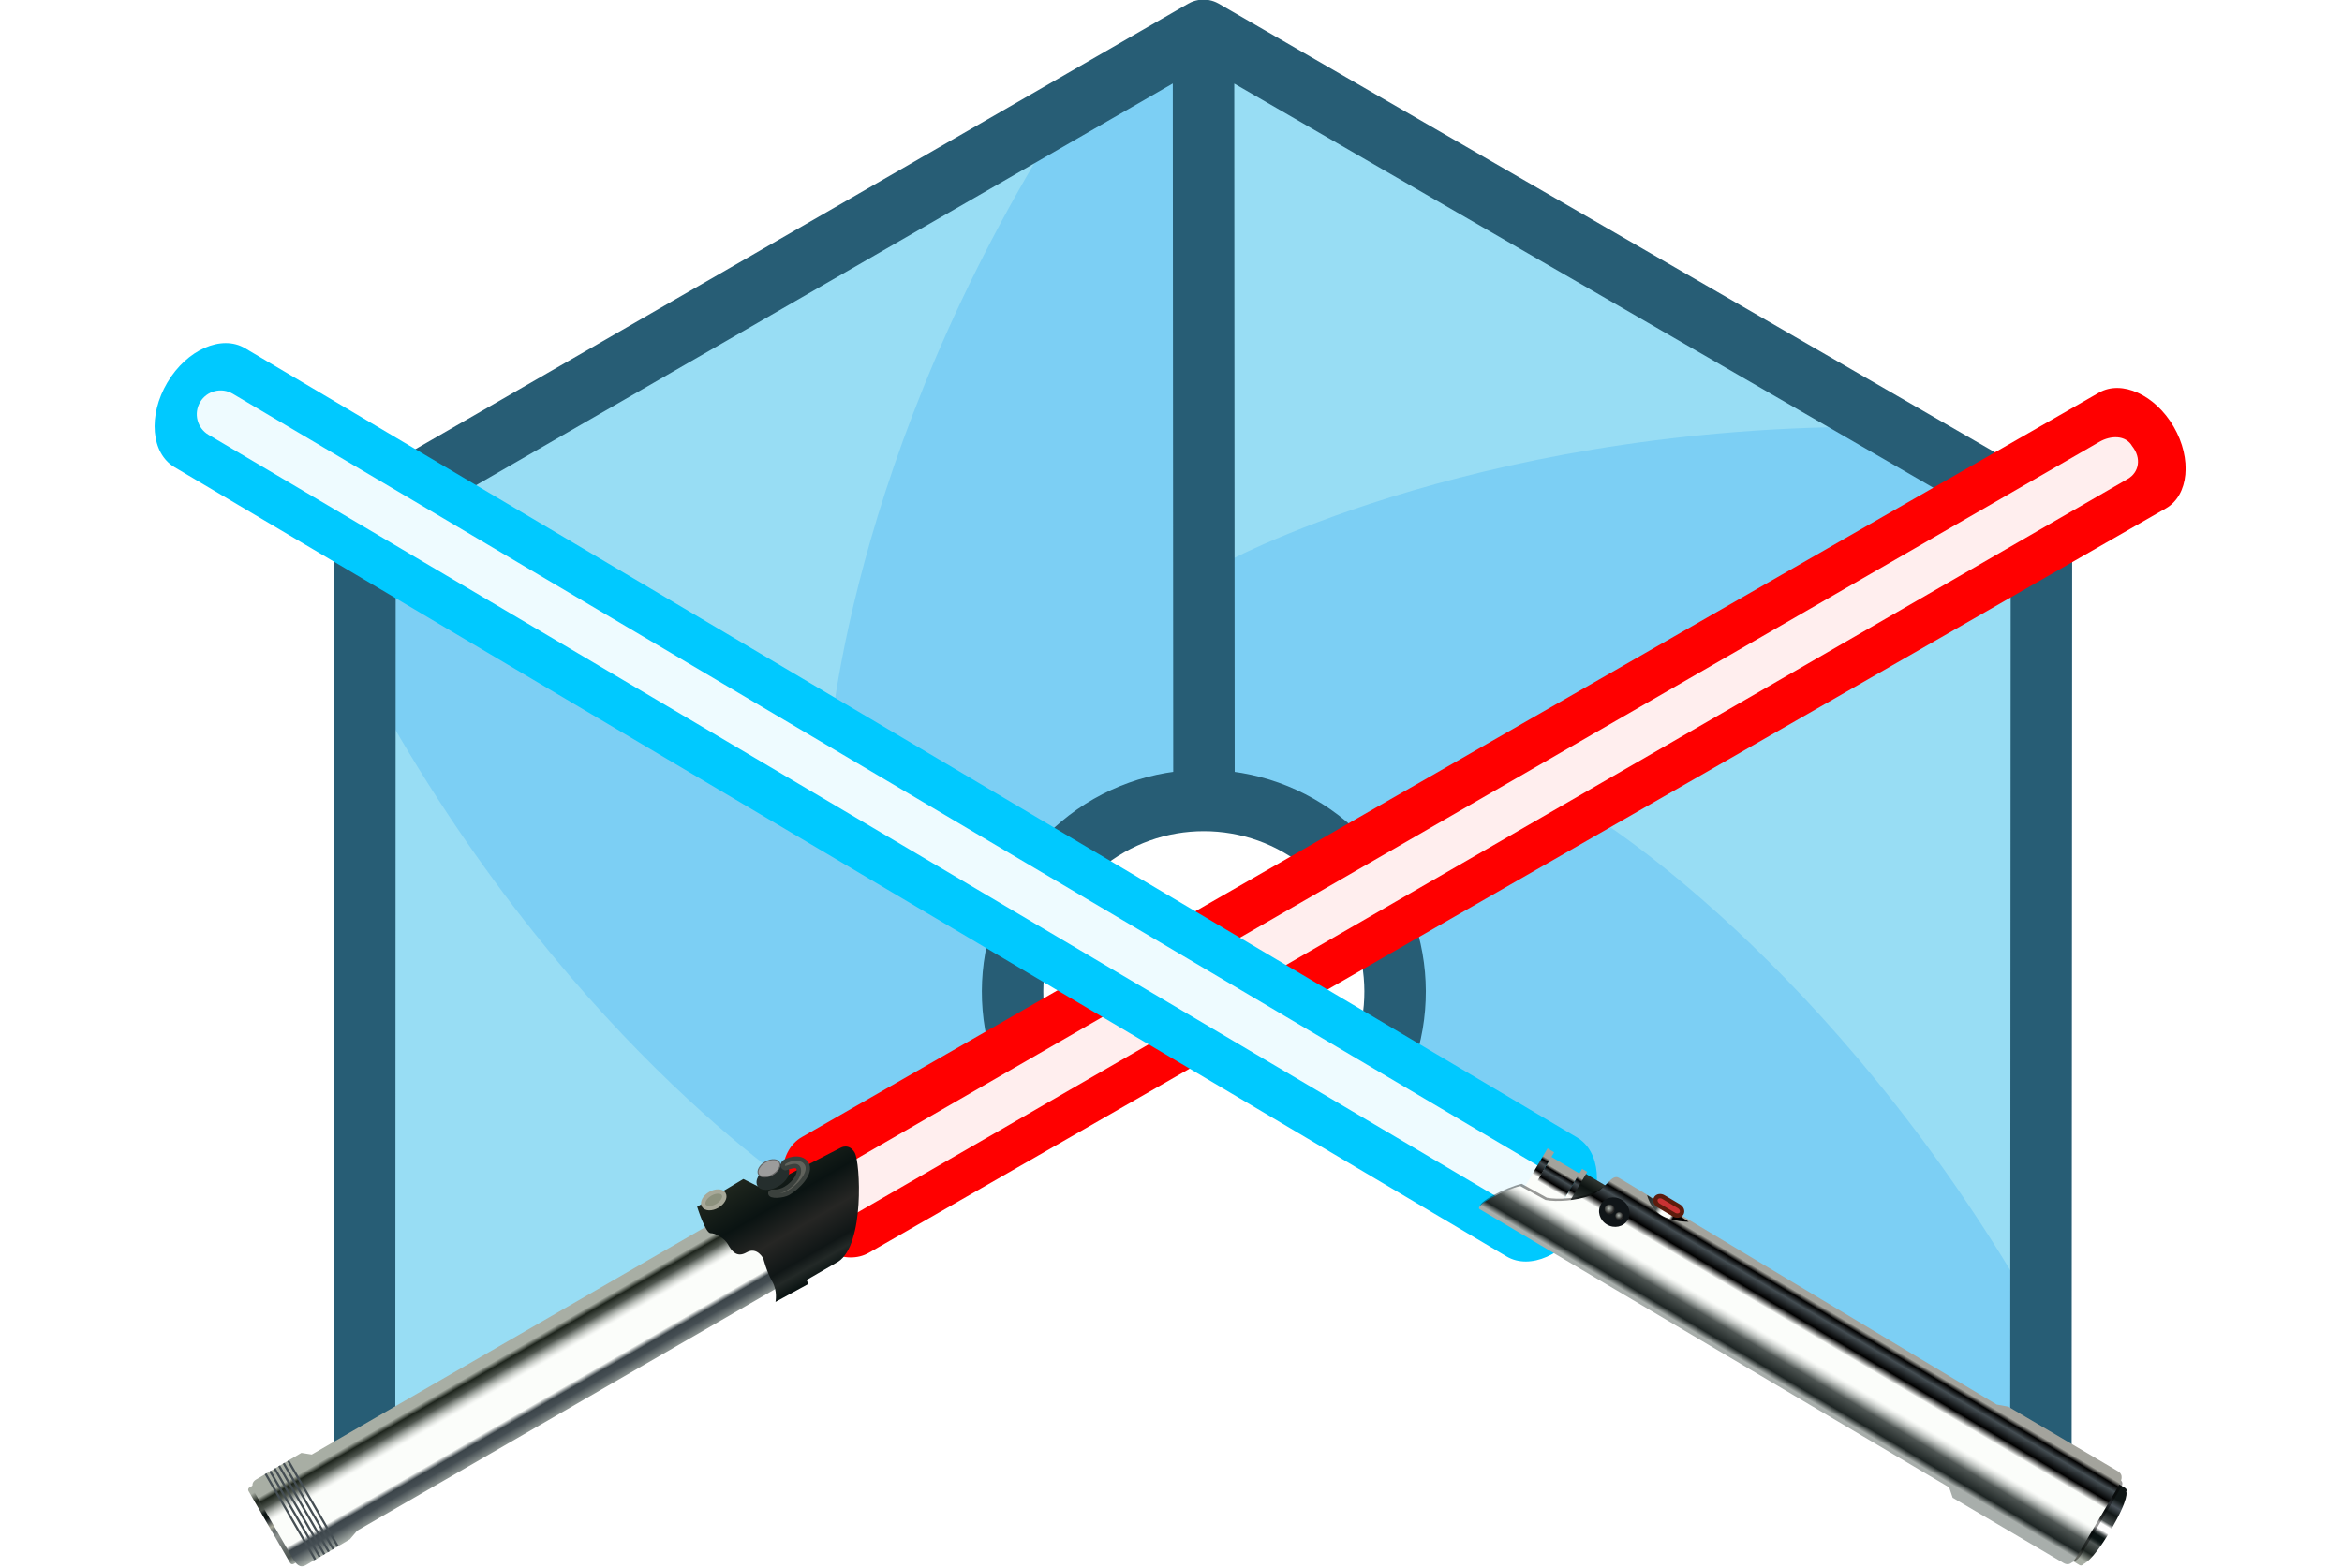 <?xml version="1.0" encoding="UTF-8" standalone="no"?>
<!-- Created with Inkscape (http://www.inkscape.org/) -->

<svg
   xmlns:dc="http://purl.org/dc/elements/1.1/"
   xmlns:cc="http://creativecommons.org/ns#"
   xmlns:rdf="http://www.w3.org/1999/02/22-rdf-syntax-ns#"
   xmlns:svg="http://www.w3.org/2000/svg"
   xmlns="http://www.w3.org/2000/svg"
   xmlns:xlink="http://www.w3.org/1999/xlink"
   xmlns:sodipodi="http://sodipodi.sourceforge.net/DTD/sodipodi-0.dtd"
   xmlns:inkscape="http://www.inkscape.org/namespaces/inkscape"
   width="113.475mm"
   height="75.98mm"
   viewBox="0 0 113.475 75.98"
   version="1.1"
   id="svg3673"
   inkscape:version="0.92.3 (2405546, 2018-03-11)"
   sodipodi:docname="icestudio-jedi-collection.svg">
  <defs
     id="defs3667">
    <filter
       style="color-interpolation-filters:sRGB"
       id="Gaussian_Blur-3-7">
      <feGaussianBlur
         in="SourceGraphic"
         stdDeviation="1.5"
         id="feGaussianBlur6-6-4" />
    </filter>
    <linearGradient
       inkscape:collect="always"
       xlink:href="#SVGID_1_"
       id="linearGradient3446"
       gradientUnits="userSpaceOnUse"
       gradientTransform="matrix(2.024,3.5,3.5,-2.024,-403.03,-1218.215)"
       x1="415.87"
       y1="-48"
       x2="419.625"
       y2="-48" />
    <linearGradient
       gradientTransform="matrix(0.62,0.784,0.784,-0.62,-212.633,-291.693)"
       gradientUnits="userSpaceOnUse"
       id="SVGID_1_"
       y2="-48"
       x2="419.625"
       y1="-48"
       x1="415.87">
      <stop
         offset="0.06"
         style="stop-color:#a8aea4;stop-opacity:1"
         id="stop16" />
      <stop
         offset="0.161"
         style="stop-color:#1e251d;stop-opacity:1"
         id="stop18" />
      <stop
         offset="0.282"
         style="stop-color:#4f564f;stop-opacity:1"
         id="stop20" />
      <stop
         offset="0.287"
         style="stop-color:#474e48;stop-opacity:1"
         id="stop22" />
      <stop
         offset="0.308"
         style="stop-color:#262e2b;stop-opacity:1"
         id="stop24" />
      <stop
         offset="0.327"
         style="stop-color:#111a19;stop-opacity:1"
         id="stop26" />
      <stop
         offset="0.339"
         style="stop-color:#0a1312;stop-opacity:1"
         id="stop28" />
      <stop
         offset="0.386"
         style="stop-color:#0a1312;stop-opacity:1"
         id="stop30" />
      <stop
         offset="0.44"
         style="stop-color:#4a5050;stop-opacity:1"
         id="stop32" />
      <stop
         offset="0.497"
         style="stop-color:#a7a898;stop-opacity:1"
         id="stop34" />
      <stop
         offset="0.55"
         style="stop-color:#636b6b;stop-opacity:1"
         id="stop36" />
      <stop
         offset="0.627"
         style="stop-color:#8f9491;stop-opacity:1"
         id="stop38" />
      <stop
         offset="0.896"
         style="stop-color:#4a524f;stop-opacity:1"
         id="stop40" />
      <stop
         offset="1"
         style="stop-color:#b3bab3;stop-opacity:1"
         id="stop42" />
    </linearGradient>
    <linearGradient
       inkscape:collect="always"
       xlink:href="#SVGID_2_"
       id="linearGradient3448"
       gradientUnits="userSpaceOnUse"
       gradientTransform="matrix(2.024,3.5,3.5,-2.024,-403.03,-1218.215)"
       x1="415.704"
       y1="-35.16"
       x2="419.93"
       y2="-35.16" />
    <linearGradient
       gradientTransform="matrix(0.62,0.784,0.784,-0.62,-212.633,-291.693)"
       gradientUnits="userSpaceOnUse"
       id="SVGID_2_"
       y2="-35.16"
       x2="419.93"
       y1="-35.16"
       x1="415.704">
      <stop
         offset="0.161"
         style="stop-color:#a8aea4;stop-opacity:1"
         id="stop50" />
      <stop
         offset="0.211"
         style="stop-color:#1e251d;stop-opacity:1"
         id="stop52" />
      <stop
         offset="0.282"
         style="stop-color:#4f564f;stop-opacity:1"
         id="stop54" />
      <stop
         offset="0.285"
         style="stop-color:#555b55;stop-opacity:1"
         id="stop56" />
      <stop
         offset="0.322"
         style="stop-color:#8f958f;stop-opacity:1"
         id="stop58" />
      <stop
         offset="0.355"
         style="stop-color:#bec2bd;stop-opacity:1"
         id="stop60" />
      <stop
         offset="0.385"
         style="stop-color:#dfe2de;stop-opacity:1"
         id="stop62" />
      <stop
         offset="0.41"
         style="stop-color:#f4f6f3;stop-opacity:1"
         id="stop64" />
      <stop
         offset="0.426"
         style="stop-color:#fbfdfa;stop-opacity:1"
         id="stop66" />
      <stop
         offset="0.735"
         style="stop-color:#fbfdfa;stop-opacity:1"
         id="stop68" />
      <stop
         offset="0.782"
         style="stop-color:#3c454a;stop-opacity:1"
         id="stop70" />
      <stop
         offset="0.846"
         style="stop-color:#454e53;stop-opacity:1"
         id="stop72" />
      <stop
         offset="1"
         style="stop-color:#b3bab3;stop-opacity:1"
         id="stop74" />
    </linearGradient>
    <linearGradient
       inkscape:collect="always"
       xlink:href="#SVGID_12_"
       id="linearGradient3450"
       gradientUnits="userSpaceOnUse"
       gradientTransform="matrix(2.024,3.5,3.5,-2.024,-403.03,-1218.215)"
       x1="415.025"
       y1="-22.33"
       x2="420.272"
       y2="-22.33" />
    <linearGradient
       gradientTransform="matrix(0.62,0.784,0.784,-0.62,-212.633,-291.693)"
       gradientUnits="userSpaceOnUse"
       id="SVGID_12_"
       y2="-22.33"
       x2="420.272"
       y1="-22.33"
       x1="415.025">
      <stop
         offset="0"
         style="stop-color:#1e251d;stop-opacity:1"
         id="stop231" />
      <stop
         offset="0.305"
         style="stop-color:#0a1312;stop-opacity:1"
         id="stop233" />
      <stop
         offset="0.554"
         style="stop-color:#262624;stop-opacity:1"
         id="stop235" />
      <stop
         offset="0.789"
         style="stop-color:#101616;stop-opacity:1"
         id="stop237" />
      <stop
         offset="0.876"
         style="stop-color:#232927;stop-opacity:1"
         id="stop239" />
      <stop
         offset="0.983"
         style="stop-color:#0a1312;stop-opacity:1"
         id="stop241" />
    </linearGradient>
    <linearGradient
       inkscape:collect="always"
       xlink:href="#SVGID_13_"
       id="linearGradient2230"
       gradientUnits="userSpaceOnUse"
       gradientTransform="matrix(2.024,3.5,3.5,-2.024,-403.03,-1218.215)"
       x1="415.508"
       y1="-21.743"
       x2="415.508"
       y2="-22.781" />
    <filter
       style="color-interpolation-filters:sRGB"
       id="filter3510">
      <feGaussianBlur
         in="SourceGraphic"
         stdDeviation="1.5"
         id="feGaussianBlur3508" />
    </filter>
    <linearGradient
       gradientTransform="matrix(0.61,-0.792,-0.792,-0.61,-302.715,-51.802)"
       gradientUnits="userSpaceOnUse"
       xlink:href="#SVGID_15_"
       id="linearGradient3761-1-5"
       y2="-350.8"
       x2="143.864"
       y1="-350.8"
       x1="140.864" />
    <linearGradient
       gradientTransform="matrix(0.61,-0.792,-0.792,-0.61,-302.715,-51.802)"
       gradientUnits="userSpaceOnUse"
       id="SVGID_15_"
       y2="-350.8"
       x2="143.864"
       y1="-350.8"
       x1="140.864">
      <stop
         offset="0"
         style="stop-color:#3b413d;stop-opacity:1"
         id="stop290" />
      <stop
         offset="0.154"
         style="stop-color:#0a1312;stop-opacity:1"
         id="stop292" />
      <stop
         offset="0.423"
         style="stop-color:#0a1312;stop-opacity:1"
         id="stop294" />
      <stop
         offset="0.493"
         style="stop-color:#4a5050;stop-opacity:1"
         id="stop296" />
      <stop
         offset="0.638"
         style="stop-color:#494f4f;stop-opacity:1"
         id="stop298" />
      <stop
         offset="0.708"
         style="stop-color:#232927;stop-opacity:1"
         id="stop300" />
      <stop
         offset="0.859"
         style="stop-color:#0d1311;stop-opacity:1"
         id="stop302" />
      <stop
         offset="1"
         style="stop-color:#2d332f;stop-opacity:1"
         id="stop304" />
    </linearGradient>
    <linearGradient
       gradientTransform="matrix(0.61,-0.792,-0.792,-0.61,-302.715,-51.802)"
       gradientUnits="userSpaceOnUse"
       xlink:href="#SVGID_16_"
       id="linearGradient3763-4-2"
       y2="-349.306"
       x2="143.739"
       y1="-349.306"
       x1="140.748" />
    <linearGradient
       gradientTransform="matrix(0.61,-0.792,-0.792,-0.61,-302.715,-51.802)"
       gradientUnits="userSpaceOnUse"
       id="SVGID_16_"
       y2="-349.306"
       x2="143.739"
       y1="-349.306"
       x1="140.748">
      <stop
         offset="0.097"
         style="stop-color:#a8aeab;stop-opacity:1"
         id="stop310" />
      <stop
         offset="0.154"
         style="stop-color:#1e2524;stop-opacity:1"
         id="stop312" />
      <stop
         offset="0.282"
         style="stop-color:#4f5654;stop-opacity:1"
         id="stop314" />
      <stop
         offset="0.285"
         style="stop-color:#555b59;stop-opacity:1"
         id="stop316" />
      <stop
         offset="0.322"
         style="stop-color:#8f9592;stop-opacity:1"
         id="stop318" />
      <stop
         offset="0.355"
         style="stop-color:#bec2bf;stop-opacity:1"
         id="stop320" />
      <stop
         offset="0.385"
         style="stop-color:#dfe2df;stop-opacity:1"
         id="stop322" />
      <stop
         offset="0.41"
         style="stop-color:#f4f6f3;stop-opacity:1"
         id="stop324" />
      <stop
         offset="0.426"
         style="stop-color:#fbfdfa;stop-opacity:1"
         id="stop326" />
      <stop
         offset="0.634"
         style="stop-color:#fbfdfa;stop-opacity:1"
         id="stop328" />
      <stop
         offset="0.705"
         style="stop-color:#000000;stop-opacity:1"
         id="stop330" />
      <stop
         offset="0.812"
         style="stop-color:#454e53;stop-opacity:1"
         id="stop332" />
      <stop
         offset="0.869"
         style="stop-color:#000000;stop-opacity:1"
         id="stop334" />
      <stop
         offset="0.909"
         style="stop-color:#a3a39c;stop-opacity:1"
         id="stop336" />
    </linearGradient>
    <linearGradient
       gradientTransform="matrix(0.61,-0.792,-0.792,-0.61,-302.715,-51.802)"
       gradientUnits="userSpaceOnUse"
       xlink:href="#SVGID_17_"
       id="linearGradient3765-4-2"
       y2="-348.452"
       x2="143.968"
       y1="-348.452"
       x1="140.741" />
    <linearGradient
       gradientTransform="matrix(0.61,-0.792,-0.792,-0.61,-302.715,-51.802)"
       gradientUnits="userSpaceOnUse"
       id="SVGID_17_"
       y2="-348.452"
       x2="143.968"
       y1="-348.452"
       x1="140.741">
      <stop
         offset="0.097"
         style="stop-color:#a8aeab;stop-opacity:1"
         id="stop341" />
      <stop
         offset="0.154"
         style="stop-color:#1e2524;stop-opacity:1"
         id="stop343" />
      <stop
         offset="0.282"
         style="stop-color:#4f5654;stop-opacity:1"
         id="stop345" />
      <stop
         offset="0.285"
         style="stop-color:#555b59;stop-opacity:1"
         id="stop347" />
      <stop
         offset="0.322"
         style="stop-color:#8f9592;stop-opacity:1"
         id="stop349" />
      <stop
         offset="0.355"
         style="stop-color:#bec2bf;stop-opacity:1"
         id="stop351" />
      <stop
         offset="0.385"
         style="stop-color:#dfe2df;stop-opacity:1"
         id="stop353" />
      <stop
         offset="0.41"
         style="stop-color:#f4f6f3;stop-opacity:1"
         id="stop355" />
      <stop
         offset="0.426"
         style="stop-color:#fbfdfa;stop-opacity:1"
         id="stop357" />
      <stop
         offset="0.634"
         style="stop-color:#fbfdfa;stop-opacity:1"
         id="stop359" />
      <stop
         offset="0.705"
         style="stop-color:#000000;stop-opacity:1"
         id="stop361" />
      <stop
         offset="0.812"
         style="stop-color:#454e53;stop-opacity:1"
         id="stop363" />
      <stop
         offset="0.869"
         style="stop-color:#000000;stop-opacity:1"
         id="stop365" />
      <stop
         offset="0.909"
         style="stop-color:#a3a39c;stop-opacity:1"
         id="stop367" />
    </linearGradient>
    <linearGradient
       gradientTransform="matrix(0.61,-0.792,-0.792,-0.61,-302.715,-51.802)"
       gradientUnits="userSpaceOnUse"
       xlink:href="#SVGID_18_"
       id="linearGradient3767-4-8"
       y2="-350.12"
       x2="143.968"
       y1="-350.12"
       x1="140.743" />
    <linearGradient
       gradientTransform="matrix(0.61,-0.792,-0.792,-0.61,-302.715,-51.802)"
       gradientUnits="userSpaceOnUse"
       id="SVGID_18_"
       y2="-350.12"
       x2="143.968"
       y1="-350.12"
       x1="140.743">
      <stop
         offset="0.097"
         style="stop-color:#a8aeab;stop-opacity:1"
         id="stop372" />
      <stop
         offset="0.154"
         style="stop-color:#1e2524;stop-opacity:1"
         id="stop374" />
      <stop
         offset="0.282"
         style="stop-color:#4f5654;stop-opacity:1"
         id="stop376" />
      <stop
         offset="0.285"
         style="stop-color:#555b59;stop-opacity:1"
         id="stop378" />
      <stop
         offset="0.322"
         style="stop-color:#8f9592;stop-opacity:1"
         id="stop380" />
      <stop
         offset="0.355"
         style="stop-color:#bec2bf;stop-opacity:1"
         id="stop382" />
      <stop
         offset="0.385"
         style="stop-color:#dfe2df;stop-opacity:1"
         id="stop384" />
      <stop
         offset="0.41"
         style="stop-color:#f4f6f3;stop-opacity:1"
         id="stop386" />
      <stop
         offset="0.426"
         style="stop-color:#fbfdfa;stop-opacity:1"
         id="stop388" />
      <stop
         offset="0.634"
         style="stop-color:#fbfdfa;stop-opacity:1"
         id="stop390" />
      <stop
         offset="0.705"
         style="stop-color:#000000;stop-opacity:1"
         id="stop392" />
      <stop
         offset="0.812"
         style="stop-color:#454e53;stop-opacity:1"
         id="stop394" />
      <stop
         offset="0.869"
         style="stop-color:#000000;stop-opacity:1"
         id="stop396" />
      <stop
         offset="0.909"
         style="stop-color:#a3a39c;stop-opacity:1"
         id="stop398" />
    </linearGradient>
    <linearGradient
       inkscape:collect="always"
       xlink:href="#SVGID_19_"
       id="linearGradient3452"
       gradientUnits="userSpaceOnUse"
       gradientTransform="matrix(2.466,-3.203,-3.203,-2.466,-871.241,-525.69)"
       x1="140.255"
       y1="-376.595"
       x2="144.066"
       y2="-376.595" />
    <linearGradient
       gradientTransform="matrix(0.61,-0.792,-0.792,-0.61,-302.715,-51.802)"
       gradientUnits="userSpaceOnUse"
       id="SVGID_19_"
       y2="-376.595"
       x2="144.066"
       y1="-376.595"
       x1="140.255">
      <stop
         offset="0.06"
         style="stop-color:#a8aea4;stop-opacity:1"
         id="stop404" />
      <stop
         offset="0.161"
         style="stop-color:#1e2521;stop-opacity:1"
         id="stop406" />
      <stop
         offset="0.282"
         style="stop-color:#4f5654;stop-opacity:1"
         id="stop408" />
      <stop
         offset="0.287"
         style="stop-color:#474e4c;stop-opacity:1"
         id="stop410" />
      <stop
         offset="0.308"
         style="stop-color:#262e2d;stop-opacity:1"
         id="stop412" />
      <stop
         offset="0.327"
         style="stop-color:#111a19;stop-opacity:1"
         id="stop414" />
      <stop
         offset="0.339"
         style="stop-color:#0a1312;stop-opacity:1"
         id="stop416" />
      <stop
         offset="0.386"
         style="stop-color:#0a1312;stop-opacity:1"
         id="stop418" />
      <stop
         offset="0.416"
         style="stop-color:#4a5050;stop-opacity:1"
         id="stop420" />
      <stop
         offset="0.456"
         style="stop-color:#ffffff;stop-opacity:1"
         id="stop422" />
      <stop
         offset="0.52"
         style="stop-color:#ffffff;stop-opacity:1"
         id="stop424" />
      <stop
         offset="0.557"
         style="stop-color:#4a5050;stop-opacity:1"
         id="stop426" />
      <stop
         offset="0.668"
         style="stop-color:#101616;stop-opacity:1"
         id="stop428" />
      <stop
         offset="0.755"
         style="stop-color:#4a5259;stop-opacity:1"
         id="stop430" />
      <stop
         offset="0.832"
         style="stop-color:#101616;stop-opacity:1"
         id="stop432" />
    </linearGradient>
    <linearGradient
       inkscape:collect="always"
       xlink:href="#SVGID_20_"
       id="linearGradient3454"
       gradientUnits="userSpaceOnUse"
       gradientTransform="matrix(2.466,-3.203,-3.203,-2.466,-871.241,-525.69)"
       x1="139.971"
       y1="-361.778"
       x2="144.52"
       y2="-361.778" />
    <linearGradient
       gradientTransform="matrix(0.61,-0.792,-0.792,-0.61,-302.715,-51.802)"
       gradientUnits="userSpaceOnUse"
       id="SVGID_20_"
       y2="-361.778"
       x2="144.52"
       y1="-361.778"
       x1="139.971">
      <stop
         offset="0.097"
         style="stop-color:#a8aeab;stop-opacity:1"
         id="stop442" />
      <stop
         offset="0.154"
         style="stop-color:#1e2524;stop-opacity:1"
         id="stop444" />
      <stop
         offset="0.282"
         style="stop-color:#4f5654;stop-opacity:1"
         id="stop446" />
      <stop
         offset="0.285"
         style="stop-color:#555b59;stop-opacity:1"
         id="stop448" />
      <stop
         offset="0.322"
         style="stop-color:#8f9592;stop-opacity:1"
         id="stop450" />
      <stop
         offset="0.355"
         style="stop-color:#bec2bf;stop-opacity:1"
         id="stop452" />
      <stop
         offset="0.385"
         style="stop-color:#dfe2df;stop-opacity:1"
         id="stop454" />
      <stop
         offset="0.41"
         style="stop-color:#f4f6f3;stop-opacity:1"
         id="stop456" />
      <stop
         offset="0.426"
         style="stop-color:#fbfdfa;stop-opacity:1"
         id="stop458" />
      <stop
         offset="0.634"
         style="stop-color:#fbfdfa;stop-opacity:1"
         id="stop460" />
      <stop
         offset="0.705"
         style="stop-color:#000000;stop-opacity:1"
         id="stop462" />
      <stop
         offset="0.812"
         style="stop-color:#454e53;stop-opacity:1"
         id="stop464" />
      <stop
         offset="0.869"
         style="stop-color:#000000;stop-opacity:1"
         id="stop466" />
      <stop
         offset="0.909"
         style="stop-color:#a3a39c;stop-opacity:1"
         id="stop468" />
    </linearGradient>
    <linearGradient
       inkscape:collect="always"
       xlink:href="#SVGID_29_"
       id="linearGradient3456"
       gradientUnits="userSpaceOnUse"
       gradientTransform="matrix(2.466,-3.203,-3.203,-2.466,-871.241,-525.69)"
       x1="144.201"
       y1="-353.076"
       x2="144.201"
       y2="-354.989" />
    <linearGradient
       gradientTransform="matrix(0.61,-0.792,-0.792,-0.61,-302.715,-51.802)"
       gradientUnits="userSpaceOnUse"
       id="SVGID_29_"
       y2="-354.989"
       x2="144.201"
       y1="-353.076"
       x1="144.201">
      <stop
         offset="0"
         style="stop-color:#1e2524;stop-opacity:1"
         id="stop634" />
      <stop
         offset="0.282"
         style="stop-color:#4f5654;stop-opacity:1"
         id="stop636" />
      <stop
         offset="0.285"
         style="stop-color:#555b59;stop-opacity:1"
         id="stop638" />
      <stop
         offset="0.322"
         style="stop-color:#8f9592;stop-opacity:1"
         id="stop640" />
      <stop
         offset="0.355"
         style="stop-color:#bec2bf;stop-opacity:1"
         id="stop642" />
      <stop
         offset="0.385"
         style="stop-color:#dfe2df;stop-opacity:1"
         id="stop644" />
      <stop
         offset="0.41"
         style="stop-color:#f4f6f3;stop-opacity:1"
         id="stop646" />
      <stop
         offset="0.426"
         style="stop-color:#fbfdfa;stop-opacity:1"
         id="stop648" />
      <stop
         offset="0.634"
         style="stop-color:#fbfdfa;stop-opacity:1"
         id="stop650" />
      <stop
         offset="0.705"
         style="stop-color:#000000;stop-opacity:1"
         id="stop652" />
    </linearGradient>
    <radialGradient
       gradientTransform="matrix(2.466,-3.203,-3.203,-2.466,-871.241,-525.69)"
       gradientUnits="userSpaceOnUse"
       xlink:href="#SVGID_30_-7-0"
       id="radialGradient4075-6-6"
       r="0.21"
       cy="-351.882"
       cx="143.079" />
    <radialGradient
       gradientTransform="matrix(0.61,-0.792,-0.792,-0.61,-302.715,-51.802)"
       gradientUnits="userSpaceOnUse"
       id="SVGID_30_-7-0"
       r="0.21"
       cy="-351.882"
       cx="143.079">
      <stop
         offset="0"
         style="stop-color:#b3bab3;stop-opacity:1"
         id="stop667-3-2" />
      <stop
         offset="1"
         style="stop-color:#262626;stop-opacity:1"
         id="stop669-6-7" />
    </radialGradient>
    <radialGradient
       gradientTransform="matrix(2.466,-3.203,-3.203,-2.466,-871.241,-525.69)"
       gradientUnits="userSpaceOnUse"
       xlink:href="#SVGID_31_-6-1"
       id="radialGradient4077-5-6"
       r="0.164"
       cy="-352.379"
       cx="143.041" />
    <radialGradient
       gradientTransform="matrix(0.61,-0.792,-0.792,-0.61,-302.715,-51.802)"
       gradientUnits="userSpaceOnUse"
       id="SVGID_31_-6-1"
       r="0.164"
       cy="-352.379"
       cx="143.041">
      <stop
         offset="0"
         style="stop-color:#b3bab3;stop-opacity:1"
         id="stop674-3-3" />
      <stop
         offset="1"
         style="stop-color:#262626;stop-opacity:1"
         id="stop676-9-2" />
    </radialGradient>
  </defs>
  <sodipodi:namedview
     id="base"
     pagecolor="#ffffff"
     bordercolor="#666666"
     borderopacity="1.0"
     inkscape:pageopacity="0.0"
     inkscape:pageshadow="2"
     inkscape:zoom="0.98994949"
     inkscape:cx="257.43783"
     inkscape:cy="138.76669"
     inkscape:document-units="mm"
     inkscape:current-layer="layer1"
     showgrid="false"
     fit-margin-top="0"
     fit-margin-left="0"
     fit-margin-right="0"
     fit-margin-bottom="0"
     inkscape:window-width="1920"
     inkscape:window-height="1052"
     inkscape:window-x="0"
     inkscape:window-y="0"
     inkscape:window-maximized="1" />
  <g
     inkscape:label="Layer 1"
     inkscape:groupmode="layer"
     id="layer1"
     transform="translate(-43.804,-92.701)">
    <g
       transform="matrix(0.282,0,0,0.282,-20.199,70.386)"
       style="display:inline"
       id="g2972-1"
       inkscape:export-filename="/home/obijuan/develop/digital-electronics-with-open-FPGAs-tutorial/wiki/Tutorial-31/jedi-collection-01.png"
       inkscape:export-xdpi="26"
       inkscape:export-ydpi="26">
      <g
         id="g2849-5">
        <g
           id="g4647-9"
           transform="matrix(0.88,0,0,0.88,222.487,-73.312)"
           inkscape:export-filename="/home/obijuan/develop/FPGAwars/icestudio-block-icons/Logos/png/icestudio-logo.png"
           inkscape:export-xdpi="26"
           inkscape:export-ydpi="26">
          <path
             inkscape:connector-curvature="0"
             id="path5273-9"
             d="m 192.731,338.459 c -7.089,-4.058 -35.842,-20.454 -63.896,-36.435 -28.054,-15.981 -51.099,-29.145 -51.211,-29.253 -0.112,-0.108 35.983,-20.437 80.212,-45.177 l 80.417,-44.981 0.165,31.824 c 0.091,17.503 0.184,49.866 0.206,71.917 l 0.04,40.093 -1.028,0.169 c -5.226,0.861 -10.26,2.402 -14.356,4.394 -5.56,2.704 -12.122,8.005 -15.74,12.715 -0.905,1.178 -1.707,2.135 -1.782,2.127 -0.075,-0.008 -5.937,-3.336 -13.026,-7.394 z"
             style="opacity:1;fill:#7ccff4;fill-opacity:1;stroke:none;stroke-width:2.525;stroke-linecap:butt;stroke-linejoin:round;stroke-miterlimit:4;stroke-dasharray:none;stroke-dashoffset:0;stroke-opacity:1" />
          <path
             inkscape:connector-curvature="0"
             id="path5275-1"
             d="m 270.228,342.109 c -5.532,-6.854 -15.066,-12.852 -23.32,-14.67 -2.201,-0.485 -4.262,-0.948 -4.581,-1.03 -0.41,-0.105 -0.678,-21.063 -0.92,-72.014 -0.188,-39.526 -0.286,-71.921 -0.218,-71.988 0.131,-0.131 155.459,89.525 155.947,90.013 0.292,0.292 -123.306,72.965 -123.98,72.897 -0.203,-0.02 -1.52,-1.464 -2.927,-3.207 z"
             style="opacity:1;fill:#7ccff4;fill-opacity:1;stroke:none;stroke-width:5.051;stroke-linecap:butt;stroke-linejoin:round;stroke-miterlimit:4;stroke-dasharray:none;stroke-dashoffset:0;stroke-opacity:1" />
          <path
             inkscape:connector-curvature="0"
             id="path5277-4"
             d="m 76.643,366.299 c 0,-72.251 0.137,-90.395 0.679,-90.058 0.374,0.232 29.05,16.835 63.726,36.896 37.17,21.504 63.014,36.77 62.967,37.195 -0.044,0.396 -0.48,2.165 -0.97,3.93 -2.029,7.317 -1.647,17.282 0.955,24.921 l 1.224,3.591 -61.127,35.232 c -33.62,19.378 -62.551,36.029 -64.291,37.002 l -3.164,1.77 z"
             style="opacity:1;fill:#7ccff4;fill-opacity:1;stroke:none;stroke-width:5.051;stroke-linecap:butt;stroke-linejoin:round;stroke-miterlimit:4;stroke-dasharray:none;stroke-dashoffset:0;stroke-opacity:1" />
          <path
             inkscape:connector-curvature="0"
             id="path5279-9"
             d="m 338.012,421.913 c -34.014,-20.503 -62.015,-37.449 -62.225,-37.656 -0.21,-0.208 0.239,-2.332 0.996,-4.72 2.048,-6.458 2.362,-16.729 0.733,-23.956 -0.648,-2.874 -1.097,-5.293 -0.998,-5.376 0.588,-0.493 123.613,-74.301 123.847,-74.301 0.39,0 0.223,154.291 -0.184,170.396 l -0.326,12.892 z"
             style="opacity:1;fill:#7ccff4;fill-opacity:1;stroke:none;stroke-width:5.051;stroke-linecap:butt;stroke-linejoin:round;stroke-miterlimit:4;stroke-dasharray:none;stroke-dashoffset:0;stroke-opacity:1" />
          <path
             inkscape:connector-curvature="0"
             id="path5277-3-5-1-1"
             d="m 404.685,279.826 c -6.614,29.191 14.645,140.17 -3.255,147.929 -39.036,-67.445 -85.94,-95.633 -85.94,-95.633 0,0 60.697,-43.438 89.195,-52.297 z"
             style="opacity:1;fill:#98ddf4;fill-opacity:1;stroke:none;stroke-width:5.051;stroke-linecap:butt;stroke-linejoin:round;stroke-miterlimit:4;stroke-dasharray:none;stroke-dashoffset:0;stroke-opacity:1"
             sodipodi:nodetypes="cccc" />
          <path
             inkscape:connector-curvature="0"
             id="path5277-3-5-2-0"
             d="m 242.065,180.275 c 22.052,20.239 128.935,56.902 126.78,76.292 -77.926,0.386 -125.686,27.098 -125.686,27.098 0,0 -7.558,-74.256 -1.094,-103.39 z"
             style="opacity:1;fill:#98ddf4;fill-opacity:1;stroke:none;stroke-width:5.051;stroke-linecap:butt;stroke-linejoin:round;stroke-miterlimit:4;stroke-dasharray:none;stroke-dashoffset:0;stroke-opacity:1"
             sodipodi:nodetypes="cccc" />
          <path
             inkscape:connector-curvature="0"
             id="path5277-3-5-7-7"
             d="m 77.882,269.846 c 28.775,-8.24 115.85,-80.255 131.262,-68.293 -40.358,66.662 -42.513,121.342 -42.513,121.342 0,0 -67.277,-32.325 -88.749,-53.049 z"
             style="opacity:1;fill:#98ddf4;fill-opacity:1;stroke:none;stroke-width:5.051;stroke-linecap:butt;stroke-linejoin:round;stroke-miterlimit:4;stroke-dasharray:none;stroke-dashoffset:0;stroke-opacity:1"
             sodipodi:nodetypes="cccc" />
          <path
             inkscape:connector-curvature="0"
             id="path5277-3-5-0-5"
             d="m 74.465,458.969 c 6.991,-29.104 -12.84,-140.346 5.159,-147.875 38.164,67.942 84.702,96.731 84.702,96.731 0,0 -61.252,42.653 -89.861,51.144 z"
             style="opacity:1;fill:#98ddf4;fill-opacity:1;stroke:none;stroke-width:5.051;stroke-linecap:butt;stroke-linejoin:round;stroke-miterlimit:4;stroke-dasharray:none;stroke-dashoffset:0;stroke-opacity:1"
             sodipodi:nodetypes="cccc" />
          <path
             sodipodi:nodetypes="cccccssccccccccc"
             inkscape:connector-curvature="0"
             d="m 76.344,273.551 163.717,-94.397 163.609,94.585 -0.108,188.959 -131.104,-77.122 c 9.073,-15.722 5.558,-35.656 -8.324,-47.304 -13.882,-11.649 -34.124,-11.649 -48.006,0 -13.882,11.649 -17.397,31.583 -8.338,47.273 l -131.53,76.989 z m 129.44,76.037 -129.426,-76 m 163.705,-92.855 0.092,148.182 m 34.65,20.453 128.874,-75.621"
             style="fill:none;fill-opacity:1;fill-rule:evenodd;stroke:#275d75;stroke-width:12;stroke-linecap:round;stroke-linejoin:round;stroke-miterlimit:4;stroke-dasharray:none;stroke-opacity:1"
             id="path7851-1-6-8-3-1-8" />
        </g>
        <path
           inkscape:connector-curvature="0"
           d="m 32.091,50.758 c -0.878,0.689 -2.382,0.253 -3.355,-0.979 v 0 C 27.762,48.55 27.684,46.993 28.563,46.303 L 78.554,7.037 c 0.879,-0.69 2.381,-0.253 3.355,0.977 v 0 c 0.975,1.231 1.052,2.788 0.172,3.478 z"
           id="path8-8-7"
           style="fill:#ff0000;filter:url(#Gaussian_Blur-3-7)"
           transform="matrix(4,0.583,-0.583,4,277.479,72.66)" />
        <path
           style="fill:#ffeeee;stroke-width:4.043"
           id="path12-2-0"
           d="m 370.996,289.385 c -1.924,1.117 -4.393,0.459 -5.509,-1.473 v 0 c -1.116,-1.928 -0.455,-4.393 1.472,-5.505 L 587.668,155.059 c 1.932,-1.12 4.518,-1.2 5.625,0.73 v 0 c 1.644,2.062 1.197,4.509 -0.734,5.625 z"
           inkscape:connector-curvature="0" />
        <path
           style="fill:url(#linearGradient3446);stroke-width:4.043"
           id="path44-3-4"
           d="m 277.417,347.871 c -0.214,0.12 -0.489,0.047 -0.613,-0.167 l -7.145,-12.362 c -0.124,-0.214 -0.047,-0.489 0.162,-0.61 l 1.262,-0.727 c 0.219,-0.127 0.49,-0.051 0.61,0.158 l 7.153,12.363 c 0.123,0.218 0.047,0.489 -0.166,0.609 z"
           inkscape:connector-curvature="0" />
        <path
           inkscape:connector-curvature="0"
           d="m 288.341,342.155 -1.272,1.494 -7.536,4.421 c -1.07,0.616 -1.712,-0.168 -2.331,-1.243 l -6.277,-10.859 c -0.621,-1.067 -0.984,-2.019 0.09,-2.634 l 7.729,-4.54 1.781,0.284 78.435,-45.345 c 1.07,-0.612 2.438,-0.245 3.063,0.822 l 5.38,9.306 c 0.616,1.07 0.252,2.447 -0.818,3.063 z"
           id="path76-8-8"
           style="fill:url(#linearGradient3448);stroke-width:4.043" />
        <line
           style="fill:none;stroke:#454e53;stroke-width:0.374"
           x1="276.477"
           y1="330.134"
           x2="285"
           y2="344.866"
           id="line79-5-0" />
        <line
           style="fill:none;stroke:#454e53;stroke-width:0.374"
           x1="275.701"
           y1="330.581"
           x2="284.227"
           y2="345.326"
           id="line81-0-4" />
        <line
           style="fill:none;stroke:#454e53;stroke-width:0.374"
           x1="274.924"
           y1="331.031"
           x2="283.45"
           y2="345.776"
           id="line83-9-2" />
        <line
           style="fill:none;stroke:#454e53;stroke-width:0.374"
           x1="274.152"
           y1="331.482"
           x2="282.675"
           y2="346.219"
           id="line85-6-9" />
        <line
           style="fill:none;stroke:#454e53;stroke-width:0.374"
           x1="273.371"
           y1="331.932"
           x2="281.894"
           y2="346.669"
           id="line87-3-6" />
        <line
           style="fill:none;stroke:#454e53;stroke-width:0.374"
           x1="272.595"
           y1="332.379"
           x2="281.118"
           y2="347.115"
           id="line89-8-1" />
        <path
           inkscape:connector-curvature="0"
           d="m 357.857,283.335 13.564,-6.982 c 0,0 1.424,-0.826 2.396,0.856 0.968,1.685 1.694,15.759 -2.817,18.709 l -5.431,3.147 0.247,0.718 -5.616,3.071 c 0,0 0.399,-1.866 -0.57,-3.547 -0.971,-1.69 -1.506,-3.88 -1.506,-3.88 0,0 -1.069,-2.137 -2.872,-1.093 -1.811,1.043 -2.637,-0.38 -3.235,-1.407 -0.597,-1.035 -2.119,-1.886 -2.989,-1.89 -0.876,-0.017 -2.287,-4.545 -2.287,-4.545 l 7.938,-4.763 z"
           id="path243-1-0"
           style="fill:url(#linearGradient3450);stroke-width:4.043" />
        <ellipse
           style="fill:#252e2d;stroke-width:4.043"
           id="ellipse246-5-4"
           transform="rotate(-30.067)"
           ry="1.868"
           rx="3.06"
           cy="423.75"
           cx="170.375" />
        <path
           style="fill:#8c917d;stroke:#a7a898;stroke-width:0.748"
           id="path249-8-2"
           d="m 350.196,286.341 c -0.946,0.548 -1.981,0.528 -2.313,-0.051 -0.331,-0.563 0.169,-1.471 1.116,-2.023 0.941,-0.545 1.98,-0.52 2.309,0.051 0.334,0.568 -0.161,1.472 -1.112,2.024 z"
           inkscape:connector-curvature="0" />
        <path
           style="fill:url(#linearGradient2230);stroke-width:4.043"
           id="path263-0-2"
           d="m 360.436,282.236 c -1.026,0.594 -2.16,0.551 -2.531,-0.095 -0.11,-0.196 -0.693,-1.212 -0.693,-1.212 l 3.733,-2.095 c 0,0 0.515,0.892 0.672,1.16 0.372,0.643 -0.153,1.64 -1.181,2.242 z"
           inkscape:connector-curvature="0" />
        <path
           style="fill:#9c9c9c;stroke-width:4.043"
           id="path267-0-2"
           d="m 358.085,281.379 c -0.365,-0.049 -0.632,-0.202 -0.773,-0.44 -0.345,-0.602 0.173,-1.552 1.15,-2.116 0.544,-0.313 1.133,-0.46 1.627,-0.396 0.365,0.049 0.632,0.202 0.776,0.448 0.342,0.597 -0.171,1.54 -1.153,2.111 -0.539,0.309 -1.129,0.456 -1.626,0.392 z"
           inkscape:connector-curvature="0" />
        <path
           style="fill:#666666;stroke-width:4.043"
           id="path269-4-0"
           d="m 360.101,278.339 c 0.377,0.051 0.685,0.206 0.848,0.491 0.373,0.639 -0.157,1.636 -1.184,2.234 -0.581,0.34 -1.191,0.464 -1.689,0.403 -0.377,-0.051 -0.684,-0.214 -0.847,-0.495 -0.364,-0.641 0.161,-1.639 1.188,-2.237 0.579,-0.328 1.191,-0.464 1.684,-0.396 m -0.022,0.177 c -0.473,-0.061 -1.042,0.085 -1.567,0.38 -0.468,0.271 -0.837,0.642 -1.049,1.032 -0.191,0.36 -0.212,0.696 -0.066,0.955 0.156,0.276 0.47,0.363 0.703,0.393 0.477,0.061 1.044,-0.069 1.57,-0.376 0.464,-0.267 0.841,-0.637 1.048,-1.024 0.192,-0.364 0.218,-0.708 0.07,-0.954 -0.16,-0.277 -0.476,-0.376 -0.709,-0.406 z"
           inkscape:connector-curvature="0" />
        <path
           style="fill:#61635c;stroke:#3b413d;stroke-width:0.748"
           id="path272-4-5"
           d="m 361.756,279.851 c 0.224,0.172 1.928,-0.814 2.349,-0.058 0.499,0.894 -0.532,2.639 -2.155,3.571 -1.621,0.944 -2.552,0.241 -2.639,0.755 -0.13,0.753 2.27,0.486 3.028,0.049 1.678,-0.948 4.193,-3.482 3.204,-5.077 -0.99,-1.59 -3.698,-0.584 -3.969,-0.097 -0.27,0.479 -0.059,0.686 0.182,0.856 z"
           inkscape:connector-curvature="0" />
      </g>
      <g
         inkscape:transform-center-y="-96.538134"
         inkscape:transform-center-x="164.7986"
         transform="rotate(-6.945,3877.014,952.45)"
         id="g2422-5">
        <path
           inkscape:connector-curvature="0"
           d="m 62.367,46.314 c 0.917,0.706 0.858,2.321 -0.133,3.606 v 0 c -0.99,1.285 -2.535,1.757 -3.452,1.05 L 6.645,10.826 C 5.729,10.119 5.788,8.506 6.778,7.219 v 0 c 0.99,-1.286 2.536,-1.755 3.453,-1.05 z"
           id="path284-4-2"
           style="fill:#00c9ff;filter:url(#Gaussian_Blur-3-7)"
           transform="matrix(4.043,0,0,4.043,352.529,-316.271)" />
        <path
           inkscape:connector-curvature="0"
           d="m 598.714,-124.019 c 1.791,1.379 2.122,3.95 0.748,5.737 v 0 c -1.383,1.787 -3.95,2.126 -5.737,0.748 L 385.861,-277.324 c -1.791,-1.383 -2.122,-3.95 -0.744,-5.741 v 0 c 1.375,-1.791 3.946,-2.122 5.737,-0.748 z"
           id="path286-7-9"
           style="fill:#eefbff;stroke-width:4.043" />
        <polygon
           points="61.708,51.031 60.623,50.196 62.452,47.819 63.537,48.654 "
           id="polygon306-6-0"
           style="fill:url(#linearGradient3761-1-5)"
           transform="matrix(4.043,0,0,4.043,352.529,-316.271)" />
        <polygon
           points="60.464,50.22 59.356,49.368 61.182,46.999 62.288,47.851 "
           id="polygon338-3-2"
           style="fill:url(#linearGradient3763-4-2)"
           transform="matrix(4.043,0,0,4.043,352.529,-316.271)" />
        <polygon
           points="59.361,49.378 59.099,49.178 61.068,46.623 61.326,46.824 "
           id="polygon369-1-8"
           style="fill:url(#linearGradient3765-4-2)"
           transform="matrix(4.043,0,0,4.043,352.529,-316.271)" />
        <polygon
           points="60.652,50.372 60.453,50.219 62.419,47.663 62.62,47.818 "
           id="polygon400-7-3"
           style="fill:url(#linearGradient3767-4-8)"
           transform="matrix(4.043,0,0,4.043,352.529,-316.271)" />
        <path
           inkscape:connector-curvature="0"
           d="m 690.899,-57.833 c 0.202,0.15 0.243,0.429 0.085,0.635 0,0 0.582,1.015 -3.63,6.484 -3.675,4.774 -5.215,4.993 -5.215,4.993 -0.15,0.198 -0.424,0.239 -0.631,0.085 l -2.025,-1.569 c -0.202,-0.15 -0.243,-0.437 -0.081,-0.639 l 8.837,-11.481 c 0.158,-0.198 0.437,-0.23 0.643,-0.085 z"
           id="path434-5-8"
           style="fill:url(#linearGradient3452);stroke-width:4.043" />
        <path
           inkscape:connector-curvature="0"
           d="m 688.671,-60.533 c 0.994,0.76 2.401,1.358 1.585,2.418 l -8.243,10.697 c -0.813,1.059 -1.949,1.48 -2.947,0.716 l -17.533,-13.426 -0.384,-1.831 -74.272,-57.203 c -0.995,-0.764 4.738,-2.858 7.41,-3.105 l 3.994,2.89 c 1.856,0.623 5.316,0.736 7.588,0.202 3.113,-0.74 3.602,-2.442 4.859,-1.467 z"
           id="path436-9-0"
           style="opacity:0.4;stroke-width:4.043;enable-background:new" />
        <path
           inkscape:connector-curvature="0"
           d="m 670.71,-74.743 1.916,0.59 17.347,13.28 c 0.994,0.76 0.469,1.726 -0.344,2.781 l -8.243,10.701 c -0.809,1.055 -1.601,1.811 -2.599,1.043 l -17.529,-13.418 -0.38,-1.839 -74.276,-57.195 c -0.999,-0.76 4.734,-2.862 7.402,-3.105 l 3.994,2.886 c 1.86,0.619 5.32,0.744 7.596,0.202 3.113,-0.736 4.144,-3.4 5.409,-2.434 z"
           id="path470-6-4"
           style="fill:url(#linearGradient3454);stroke-width:4.043" />
        <path
           inkscape:connector-curvature="0"
           d="m 615.427,-117.745 c 0,0 0.23,2.377 2.033,3.756 1.795,1.395 4.512,1.662 4.512,1.662 z"
           id="path654-2-0"
           style="fill:url(#linearGradient3456);stroke-width:4.043" />
        <path
           inkscape:connector-curvature="0"
           d="m 620.625,-115.174 c 0.445,0.336 0.586,0.914 0.303,1.282 v 0 c -0.283,0.364 -0.877,0.384 -1.326,0.032 l -2.426,-1.872 c -0.445,-0.34 -0.582,-0.922 -0.303,-1.277 v 0 c 0.279,-0.368 0.873,-0.388 1.318,-0.04 z"
           id="path657-1-9"
           style="fill:#c93233;stroke:#5c1c0d;stroke-width:0.748" />
        <path
           inkscape:connector-curvature="0"
           d="m 610.996,-117.478 c 1.164,0.902 1.439,2.515 0.598,3.598 -0.833,1.087 -2.462,1.237 -3.622,0.34 -1.172,-0.906 -1.439,-2.51 -0.606,-3.598 0.837,-1.087 2.462,-1.237 3.63,-0.34 z"
           id="path663-7-1"
           style="fill:#101518;stroke-width:4.043" />
        <circle
           cx="608.732"
           cy="-116.087"
           r="0.853"
           id="circle671-8-9"
           style="fill:url(#radialGradient4075-6-6);stroke-width:4.043" />
        <circle
           cx="610.232"
           cy="-114.745"
           r="0.663"
           id="circle678-5-6"
           style="fill:url(#radialGradient4077-5-6);stroke-width:4.043" />
      </g>
    </g>
  </g>
</svg>
